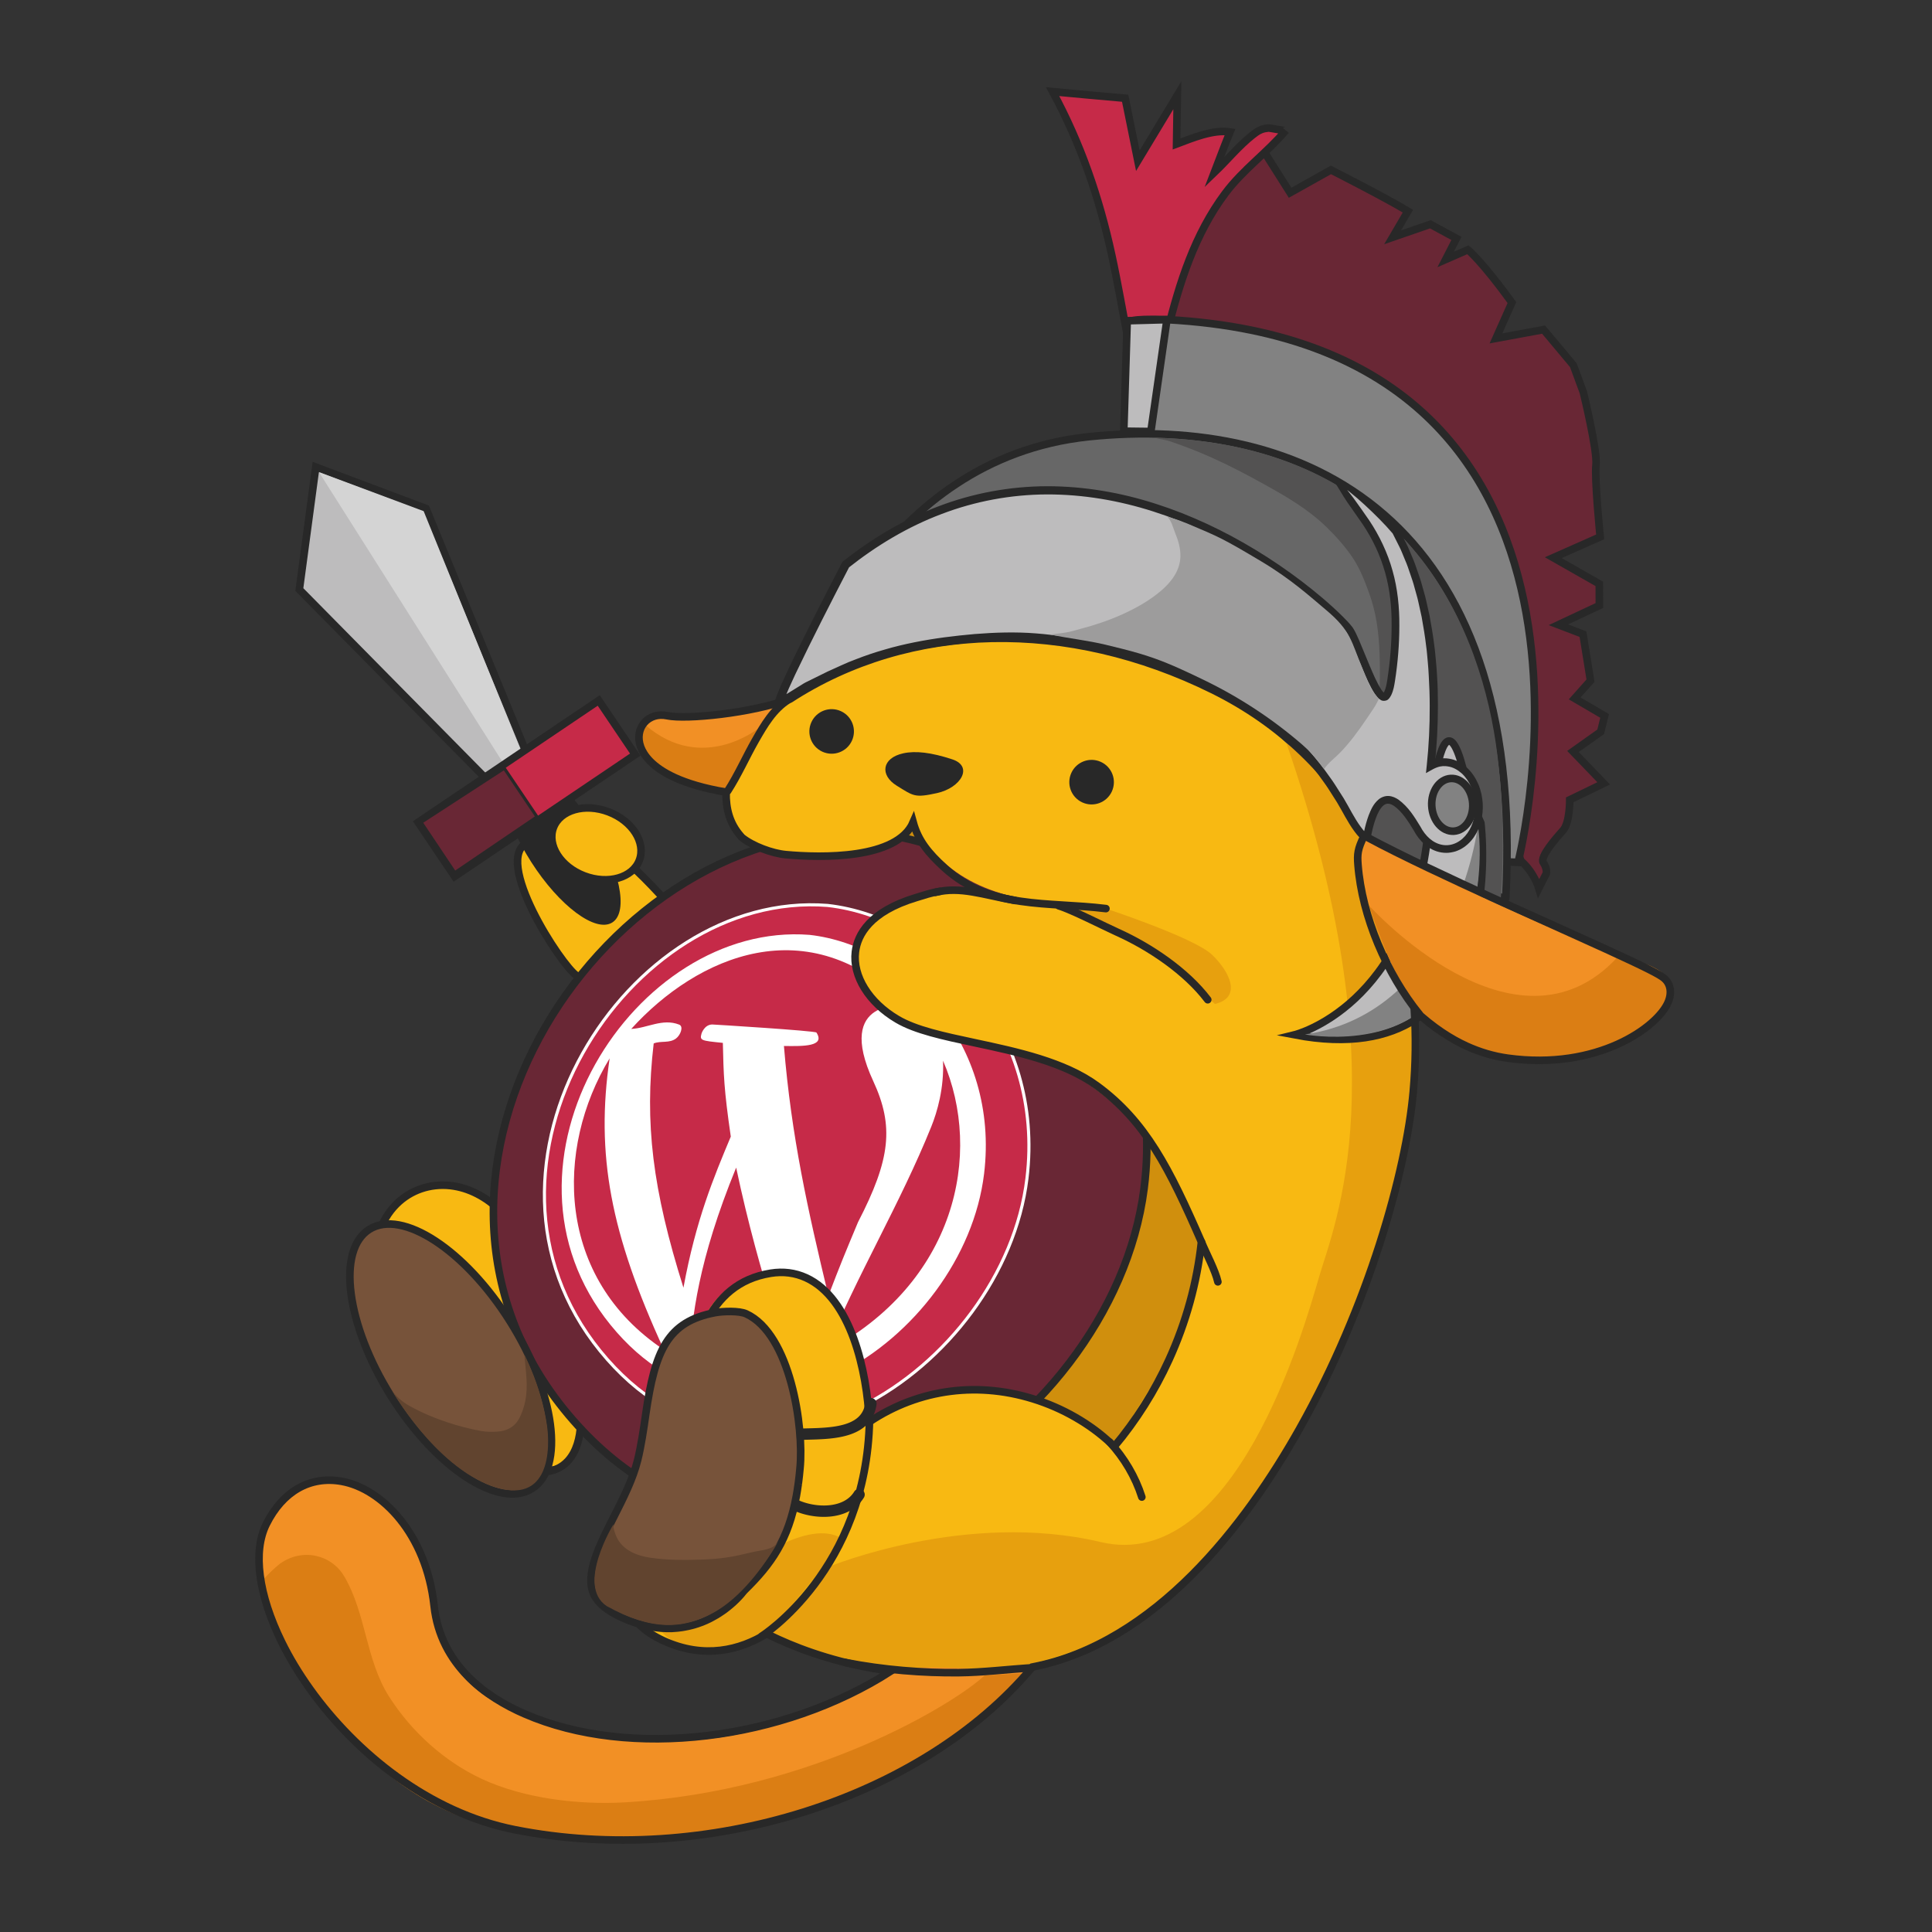 <?xml version="1.0" encoding="UTF-8" standalone="no"?>
<!DOCTYPE svg PUBLIC "-//W3C//DTD SVG 1.1//EN" "http://www.w3.org/Graphics/SVG/1.1/DTD/svg11.dtd">
<svg width="100%" height="100%" viewBox="0 0 500 500" version="1.1" xmlns="http://www.w3.org/2000/svg" xmlns:xlink="http://www.w3.org/1999/xlink" xml:space="preserve" xmlns:serif="http://www.serif.com/" style="fill-rule:evenodd;clip-rule:evenodd;stroke-miterlimit:10;">
    <rect x="0" y="0" width="500" height="500" fill="#333333" stroke="none"/>
    <g transform="matrix(2.423,0,0,2.423,-1086.14,-180.081)">
        <path d="M567.869,95.062L569.6,95.738L576.024,94.721L582.804,89.764L586.06,94.908L590.416,92.469C590.416,92.469 596.111,95.351 598.641,96.874L597.005,99.669L601.037,98.277L603.824,99.785L602.67,102.038L605.051,100.999C605.051,100.999 606.535,102.198 609.75,106.638L608.045,110.464L613.131,109.526L616.309,113.325L617.377,116.219C617.377,116.219 618.895,122.428 618.729,123.98C618.562,125.532 619.176,131.666 619.176,131.666L614.165,133.886L619.083,136.684L619.089,138.997L614.711,141.052L617.34,142.055L618.143,147.021L616.454,148.919L619.648,150.789L619.233,152.484L616.27,154.585L619.553,157.992L615.928,159.746C615.928,159.746 615.942,162.187 615.218,163C614.494,163.814 612.685,165.847 613.106,166.465C613.528,167.083 613.43,167.603 613.43,167.603L612.623,169.192C612.623,169.192 612.141,167.55 610.786,166.343C609.43,165.137 608.126,127.297 599.306,121.513C590.486,115.729 580.165,112.86 575.984,111.69C571.803,110.519 569.906,106.645 569.906,106.645L567.869,95.062Z" style="fill:rgb(105,39,53);fill-rule:nonzero;stroke:rgb(40,40,40);stroke-width:0.81px;"/>
        <path d="M582.38,88.492C582.274,88.567 582.164,88.651 582.045,88.744C580.59,89.888 579.308,91.46 577.964,92.745C578.512,91.327 579.056,89.836 579.645,88.414C577.831,88.133 575.632,89.062 573.931,89.702C573.959,87.965 573.986,86.228 574.014,84.492C572.607,86.823 571.2,89.154 569.794,91.486C569.343,89.262 568.892,87.039 568.442,84.816C565.857,84.582 563.272,84.361 560.689,84.109C563.692,89.654 565.669,95.399 567.008,101.561C567.683,104.669 568.204,107.805 568.818,110.925C569.005,111.876 569.194,114.874 570.144,115.492C571.825,116.586 572.704,110.71 572.941,109.754C574.238,104.518 575.863,99.349 579.13,94.973C581.026,92.434 583.588,90.641 585.607,88.251C585.535,88.337 583.954,87.975 583.706,88C583.122,88.057 582.775,88.213 582.38,88.492Z" style="fill:rgb(198,42,72);fill-rule:nonzero;stroke:rgb(40,40,40);stroke-width:0.81px;"/>
        <path d="M608.473,166.349L610.406,166.43C610.406,166.43 624.542,111.238 572.904,108.462C568.655,108.324 568.888,108.745 568.888,108.745L568.926,120.985C568.926,120.985 596.178,124.072 608.473,166.349Z" style="fill:rgb(130,130,130);fill-rule:nonzero;stroke:rgb(40,40,40);stroke-width:0.81px;"/>
        <path d="M534.719,146.868C534.719,146.868 542.086,123.304 564.571,120.965C587.056,118.627 611.312,129.039 609.088,170.298C608.911,170.565 594.686,163.827 594.686,163.827C594.686,163.827 580.963,147.516 568.227,144.016C555.492,140.517 546.435,141.687 534.719,146.868Z" style="fill:rgb(103,103,103);fill-rule:nonzero;stroke:rgb(40,40,40);stroke-width:0.81px;"/>
        <path d="M505.836,230.909C505.29,230.821 504.7,230.644 504.081,230.386C497.169,227.495 489.075,215.102 488.804,208.884C488.683,206.104 489.597,203.7 491.377,202.117C492.95,200.719 494.6,200.659 496.747,201.006C498.679,201.319 500.951,202.238 502.512,203.899C505.577,207.159 509.661,219.509 510.468,222.646C510.804,223.951 511.269,227.78 509.419,229.808C508.81,230.477 507.693,231.21 505.836,230.909" style="fill:rgb(248,185,18);fill-rule:nonzero;"/>
        <path d="M505.353,231.451C504.807,231.363 504.217,231.186 503.598,230.928C496.686,228.037 488.592,215.644 488.321,209.426C488.2,206.646 489.114,204.242 490.894,202.659C492.467,201.261 494.6,200.658 496.746,201.006C498.678,201.319 500.525,202.363 502.085,204.023C505.15,207.284 509.178,220.051 509.985,223.188C510.321,224.493 510.786,228.322 508.936,230.35C508.327,231.019 507.21,231.752 505.353,231.451" style="fill:none;stroke:rgb(40,40,40);stroke-width:0.81px;stroke-linecap:round;"/>
        <path d="M510.072,178.595C509.269,178.916 501.487,167.591 504.058,164.702C506.629,161.813 510.676,160.755 519.47,170.652C528.264,180.548 510.072,178.595 510.072,178.595Z" style="fill:rgb(248,185,18);fill-rule:nonzero;stroke:rgb(40,40,40);stroke-width:0.81px;stroke-linecap:round;"/>
        <path d="M543.159,237.494L518.919,209.547C518.919,209.547 526.139,158.422 536.398,152.832C549.973,145.435 580.213,170.841 580.213,170.841L587.624,200.17C587.624,200.17 577.879,227.104 573.942,231.919C570.005,236.733 562.106,241.538 560.758,242.282C559.41,243.027 543.159,237.494 543.159,237.494" style="fill:rgb(208,143,13);fill-rule:nonzero;"/>
        <path d="M541.829,163.348C512.984,161.22 487.473,199.827 508.963,225.416C530.743,251.349 567.077,227.808 570.46,201.275C573.082,180.706 557.772,165.058 541.829,163.348Z" style="fill:rgb(105,39,53);fill-rule:nonzero;stroke:rgb(40,40,40);stroke-width:0.81px;"/>
        <path d="M536.658,171.03C515.261,169.353 496.397,198.95 512.375,218.626C528.568,238.566 555.483,220.549 557.951,200.187C559.865,184.402 548.486,172.367 536.658,171.03Z" style="fill:rgb(198,42,72);fill-rule:nonzero;stroke:white;stroke-width:0.33px;"/>
        <path d="M534.732,174.174C516.001,172.706 499.489,198.614 513.475,215.838C527.651,233.293 551.21,217.522 553.371,199.697C555.047,185.879 545.086,175.344 534.732,174.174M515.684,184.22C522.71,176.474 534.607,171.174 545.012,181.733C544.933,181.717 537.389,180.847 541.528,189.781C543.765,194.609 543.387,198.129 539.91,204.852C538.503,208.216 538.079,209.231 536.744,212.713C534.543,203.547 532.795,195.764 531.994,186.042C534.077,186.073 536.438,186.109 535.466,184.607C535.343,184.418 524.449,183.745 524.344,183.746C523.498,183.753 523.197,184.699 523.194,184.708C522.985,185.459 523.124,185.473 525.47,185.71C525.547,189.108 525.583,190.66 526.318,195.721C524.488,200.09 522.595,204.606 521.261,211.86C517.951,201.345 517.089,194.275 518.083,185.771C518.845,185.461 519.745,185.777 520.459,185.249C520.946,184.889 521.306,183.955 520.803,183.759C519.021,183.061 517.398,184.142 515.684,184.22M536.453,218.7C539.808,210.501 544.412,202.89 547.727,194.673C548.367,193.084 549.106,190.57 548.988,187.615C553.289,197.543 550.366,211.408 536.453,218.7M519.178,218.492C507.636,210.812 507.523,197.019 513.377,187.363C511.88,197.614 513.452,206.051 519.178,218.492M526.287,220.876C524.678,220.722 523.397,220.421 521.868,219.835C522.161,215 522.815,209.006 526.891,199.032C529.419,211.017 532.877,220.063 532.903,220.115C532.025,220.371 529.352,221.154 526.287,220.876" style="fill:white;fill-rule:nonzero;"/>
        <path d="M571.561,121.069C572.134,121.249 572.699,121.273 573.268,121.468C574.769,121.981 576.248,122.551 577.694,123.201C579.601,124.058 581.455,125.031 583.282,126.044C585.618,127.34 587.97,128.702 589.899,130.574C590.924,131.568 591.889,132.64 592.694,133.822C593.495,134.998 593.986,136.268 594.47,137.596C594.841,138.612 595.117,139.659 595.293,140.726C595.672,143.021 595.662,145.375 595.637,147.695C595.611,150.04 595.513,152.383 595.291,154.718C595.095,156.792 594.808,158.856 594.591,160.927C594.446,162.313 594.347,163.7 594.313,165.093C594.31,165.22 594.297,165.351 594.304,165.478C594.569,170.017 607.885,176.087 607.885,176.087C607.885,176.087 609.653,166.745 608.185,154.861C606.604,142.064 599.045,121.813 571.561,121.069" style="fill:rgb(83,82,82);fill-rule:nonzero;"/>
        <path d="M576.672,147.458C583.791,150.739 589.853,157.458 593.254,162.734C592.845,162.799 593.364,165.03 593.074,165.326C592.71,165.697 592.923,165.849 593.198,168.336L593.869,172.07C595.826,176.271 596.547,178.911 598.558,181.353C599.002,184.938 599.177,186.616 598.824,190.589L598.742,190.655C598.652,192.659 598.839,195.793 598.318,196.916C595.211,215.585 578.532,248.798 557.469,252.509C545.705,254.581 534.715,251.04 529.957,248.85C530.785,248.095 533.151,245.71 533.634,245.019C537.077,241.19 539.279,237.534 540.328,230.33C540.381,229.999 540.498,227.182 540.528,226.76C547.277,221.348 555.998,222.841 559.583,224.059L567.34,228.638L572.485,220.389L573.871,217.806C573.871,217.806 575.466,211.679 576.409,207.386C572.604,198.532 571.167,194.972 565.05,190.487C561.144,187.622 556.237,186.65 551.527,185.645C547.8,184.85 544.401,183.246 542.828,182.32C540.648,181.033 539.164,177.716 539.36,176.096C539.55,174.519 542.82,171.255 545.729,170.378C554.212,167.817 569.016,172.382 575.819,179.449C577.639,181.351 577.886,181.415 575.617,180.03C575.057,179.687 575.589,179.37 575.133,178.897C572.369,176.024 568.572,174.139 564.711,172.496C564.98,172.308 563.631,172.414 563.673,172.063C563.751,171.41 563.991,171.283 563.337,171.203C556.721,170.412 550.611,169.636 546.356,163.288C546.175,163.018 546.191,161.681 545.869,161.624C545.548,161.569 544.685,163.575 544.423,163.77C539.807,167.203 528.565,165.288 527.479,164.058C526.837,163.332 525.309,160.622 525.553,158.804C525.889,156.308 528.92,151.565 532.23,149.397C544.337,141.472 560.847,140.164 576.672,147.458" style="fill:rgb(248,185,18);fill-rule:nonzero;"/>
        <path d="M544.747,154.781C542.436,155.286 542.225,157.119 544.04,158.238C545.855,159.358 545.946,159.554 548.329,159.035C550.912,158.47 552.253,156.175 549.977,155.427C547.702,154.678 546.039,154.499 544.747,154.781" style="fill:rgb(40,40,40);fill-rule:nonzero;"/>
        <path d="M539.256,153.435C538.71,154.631 537.298,155.157 536.102,154.611C534.907,154.065 534.38,152.653 534.926,151.457C535.473,150.261 536.885,149.735 538.08,150.281C539.276,150.827 539.802,152.239 539.256,153.435" style="fill:rgb(40,40,40);fill-rule:nonzero;"/>
        <path d="M540.902,232.098C540.91,232.037 540.92,231.977 540.929,231.915C541.005,231.356 541.073,230.778 541.13,230.169C541.701,224.868 539.989,212.959 534.311,210.406C533.439,210.014 531.37,210.077 530.288,210.287C524.186,211.471 522.549,215.183 521.322,223.291C521.019,225.297 520.704,227.37 520.233,229.226C519.618,231.641 518.362,234.082 517.149,236.441C515.263,240.107 514.665,243.617 515.863,246.167C516.388,247.282 516.215,248.52 518.116,249.375C518.667,249.622 519.201,249.821 519.725,249.995C519.885,250.049 520.039,250.09 520.197,250.136C520.567,250.246 520.932,250.343 521.288,250.419C521.448,250.453 521.607,250.487 521.763,250.515C522.14,250.582 522.51,250.631 522.872,250.664C522.978,250.674 523.087,250.691 523.191,250.697C523.661,250.728 524.118,250.735 524.56,250.716C524.603,250.713 524.644,250.707 524.687,250.704C525.079,250.682 525.461,250.64 525.83,250.583C525.938,250.567 526.043,250.546 526.149,250.527C526.457,250.47 526.757,250.404 527.046,250.327C527.144,250.301 527.243,250.277 527.339,250.249C527.669,250.152 527.989,250.044 528.295,249.926C528.33,249.913 528.22,249.025 528.255,249.012C528.6,248.875 529.076,249.602 529.389,249.445C529.462,249.408 529.531,249.369 529.602,249.332C529.828,249.213 530.047,249.092 530.255,248.967C530.355,248.907 530.451,248.847 530.547,248.786C530.713,248.68 530.872,248.573 531.027,248.466C531.125,248.398 531.225,248.33 531.317,248.262C531.448,248.166 531.568,248.071 531.689,247.976C531.94,247.776 532.176,247.58 532.382,247.394C532.393,247.384 532.406,247.373 532.417,247.363C532.564,247.229 532.699,247.101 532.822,246.98C533.355,246.453 533.67,246.056 533.722,245.989C533.771,245.922 533.83,245.855 533.89,245.796C537.362,242.426 539.589,239.28 540.648,233.652C540.742,233.154 540.826,232.634 540.902,232.098" style="fill:rgb(248,185,18);fill-rule:nonzero;"/>
        <path d="M541.307,223.64L541.349,223.643L541.391,223.649L541.433,223.658L541.473,223.669L541.513,223.684L541.552,223.701L541.589,223.721L541.625,223.744L541.659,223.769L541.691,223.796L541.722,223.826L541.75,223.857L541.776,223.891L541.8,223.926L541.821,223.963L541.839,224.001L541.855,224.04L541.868,224.08L541.878,224.122L541.885,224.163L541.89,224.205L541.891,224.248L541.889,224.29L541.885,224.332L541.879,224.375L541.872,224.421L541.864,224.467L541.856,224.512L541.848,224.557L541.839,224.602L541.83,224.646L541.82,224.69L541.81,224.734L541.8,224.778L541.789,224.821L541.778,224.864L541.766,224.907L541.754,224.949L541.741,224.991L541.728,225.032L541.715,225.074L541.701,225.115L541.687,225.156L541.672,225.196L541.657,225.236L541.642,225.276L541.626,225.316L541.609,225.355L541.593,225.394L541.576,225.432L541.558,225.471L541.541,225.508L541.522,225.546L541.504,225.583L541.485,225.62L541.465,225.657L541.446,225.693L541.426,225.729L541.405,225.765L541.384,225.8L541.363,225.835L541.341,225.87L541.32,225.904L541.297,225.938L541.275,225.971L541.252,226.005L541.229,226.038L541.205,226.07L541.181,226.102L541.157,226.134L541.132,226.166L541.107,226.197L541.082,226.228L541.057,226.258L541.031,226.289L541.005,226.318L540.978,226.348L540.952,226.377L540.925,226.406L540.897,226.434L540.87,226.463L540.842,226.49L540.814,226.518L540.786,226.545L540.757,226.572L540.728,226.598L540.699,226.624L540.67,226.65L540.64,226.676L540.611,226.701L540.581,226.726L540.55,226.75L540.52,226.774L540.489,226.798L540.458,226.822L540.427,226.845L540.396,226.868L540.364,226.89L540.333,226.913L540.3,226.935L540.237,226.978L540.172,227.019L540.106,227.06L540.039,227.1L539.972,227.138L539.904,227.175L539.836,227.211L539.767,227.246L539.698,227.28L539.628,227.313L539.557,227.345L539.486,227.376L539.414,227.406L539.342,227.435L539.27,227.463L539.197,227.491L539.124,227.517L539.05,227.542L538.976,227.567L538.901,227.591L538.827,227.614L538.752,227.636L538.676,227.657L538.6,227.678L538.524,227.698L538.448,227.717L538.371,227.735L538.295,227.753L538.218,227.77L538.14,227.787L538.063,227.803L537.985,227.818L537.907,227.833L537.829,227.847L537.751,227.86L537.673,227.873L537.594,227.886L537.516,227.897L537.437,227.909L537.359,227.92L537.28,227.93L537.201,227.94L537.122,227.949L537.043,227.958L536.964,227.967L536.886,227.975L536.807,227.983L536.728,227.99L536.649,227.997L536.57,228.004L536.492,228.01L536.413,228.017L536.257,228.028L536.101,228.037L535.945,228.046L535.791,228.054L535.637,228.061L535.484,228.068L535.333,228.073L535.183,228.078L535.034,228.083L534.743,228.091L534.458,228.099L534.182,228.107L534.048,228.111L533.916,228.115L533.787,228.12L533.66,228.126L533.617,228.126L533.575,228.123L533.533,228.118L533.491,228.109L533.451,228.098L533.411,228.084L533.372,228.067L533.334,228.047L533.298,228.025L533.264,228L533.231,227.973L533.2,227.944L533.172,227.913L533.146,227.879L533.122,227.844L533.1,227.808L533.081,227.77L533.065,227.731L533.052,227.691L533.041,227.65L533.034,227.608L533.029,227.566L533.027,227.523L533.028,227.481L533.032,227.439L533.039,227.397L533.049,227.356L533.062,227.316L533.078,227.276L533.096,227.238L533.117,227.201L533.14,227.166L533.166,227.132L533.194,227.101L533.225,227.071L533.257,227.043L533.291,227.018L533.327,226.996L533.364,226.975L533.403,226.958L533.442,226.943L533.483,226.931L533.524,226.922L533.566,226.916L533.608,226.913L533.739,226.907L533.873,226.902L534.009,226.898L534.146,226.893L534.425,226.885L534.709,226.878L534.998,226.87L535.143,226.865L535.29,226.86L535.437,226.855L535.584,226.849L535.732,226.842L535.88,226.834L536.027,226.826L536.175,226.816L536.324,226.806L536.397,226.8L536.47,226.794L536.544,226.788L536.617,226.781L536.69,226.775L536.763,226.767L536.836,226.76L536.908,226.752L536.981,226.744L537.053,226.735L537.125,226.726L537.196,226.717L537.267,226.707L537.338,226.696L537.409,226.686L537.479,226.675L537.549,226.663L537.618,226.651L537.687,226.639L537.756,226.626L537.824,226.612L537.892,226.599L537.959,226.584L538.026,226.569L538.092,226.554L538.157,226.538L538.222,226.522L538.287,226.505L538.351,226.488L538.414,226.47L538.477,226.451L538.539,226.432L538.6,226.413L538.66,226.392L538.72,226.372L538.78,226.35L538.838,226.329L538.896,226.306L538.953,226.283L539.009,226.26L539.064,226.236L539.119,226.211L539.172,226.186L539.225,226.16L539.277,226.133L539.328,226.106L539.379,226.079L539.428,226.051L539.477,226.022L539.524,225.992L539.571,225.962L539.618,225.931L539.639,225.916L539.662,225.9L539.684,225.885L539.706,225.869L539.727,225.852L539.749,225.836L539.77,225.82L539.791,225.803L539.812,225.786L539.832,225.769L539.852,225.752L539.872,225.735L539.892,225.717L539.912,225.7L539.931,225.682L539.95,225.664L539.969,225.646L539.988,225.628L540.006,225.609L540.025,225.59L540.043,225.572L540.06,225.553L540.078,225.533L540.095,225.514L540.112,225.494L540.129,225.475L540.146,225.455L540.162,225.435L540.179,225.414L540.195,225.394L540.21,225.373L540.226,225.352L540.241,225.331L540.256,225.31L540.271,225.288L540.286,225.266L540.3,225.244L540.315,225.222L540.329,225.199L540.343,225.177L540.356,225.154L540.369,225.13L540.383,225.107L540.395,225.083L540.408,225.059L540.421,225.035L540.433,225.01L540.445,224.985L540.457,224.96L540.468,224.935L540.48,224.909L540.491,224.883L540.502,224.857L540.512,224.831L540.523,224.804L540.533,224.777L540.543,224.749L540.552,224.721L540.562,224.693L540.571,224.665L540.58,224.636L540.589,224.607L540.597,224.578L540.605,224.548L540.613,224.518L540.621,224.487L540.628,224.457L540.636,224.425L540.642,224.394L540.649,224.362L540.655,224.33L540.661,224.297L540.667,224.264L540.673,224.231L540.678,224.197L540.683,224.16L540.691,224.118L540.701,224.077L540.714,224.037L540.73,223.998L540.749,223.96L540.77,223.923L540.794,223.888L540.82,223.855L540.849,223.823L540.879,223.794L540.912,223.767L540.946,223.742L540.982,223.72L541.019,223.7L541.058,223.683L541.098,223.668L541.139,223.657L541.18,223.648L541.222,223.642L541.265,223.639L541.307,223.64Z" style="fill:rgb(40,40,40);"/>
        <path d="M540.069,233.354L540.11,233.359L540.151,233.367L540.191,233.378L540.23,233.391L540.269,233.407L540.306,233.425L540.342,233.446L540.376,233.469L540.408,233.495L540.439,233.523L540.468,233.552L540.495,233.584L540.519,233.618L540.541,233.653L540.561,233.689L540.578,233.727L540.593,233.766L540.605,233.805L540.614,233.846L540.62,233.887L540.624,233.928L540.624,233.969L540.622,234.011L540.617,234.052L540.61,234.093L540.599,234.133L540.586,234.172L540.57,234.21L540.552,234.248L540.531,234.283L540.493,234.343L540.452,234.406L540.409,234.468L540.366,234.529L540.321,234.589L540.276,234.647L540.229,234.705L540.182,234.762L540.134,234.817L540.085,234.872L540.035,234.925L539.984,234.977L539.932,235.028L539.88,235.078L539.827,235.127L539.773,235.175L539.718,235.222L539.663,235.267L539.607,235.312L539.55,235.356L539.493,235.398L539.435,235.439L539.377,235.48L539.318,235.519L539.258,235.557L539.198,235.594L539.137,235.631L539.076,235.666L539.014,235.7L538.952,235.733L538.889,235.765L538.826,235.796L538.762,235.826L538.698,235.856L538.634,235.884L538.569,235.911L538.504,235.938L538.439,235.963L538.373,235.987L538.307,236.011L538.24,236.034L538.173,236.055L538.106,236.076L538.039,236.096L537.971,236.115L537.904,236.134L537.836,236.151L537.767,236.168L537.699,236.183L537.63,236.198L537.561,236.213L537.492,236.226L537.423,236.238L537.354,236.25L537.284,236.261L537.214,236.271L537.145,236.281L537.075,236.289L537.005,236.297L536.935,236.304L536.865,236.311L536.794,236.316L536.724,236.321L536.654,236.326L536.583,236.329L536.513,236.332L536.443,236.334L536.372,236.336L536.302,236.337L536.231,236.337L536.161,236.336L536.091,236.335L536.02,236.333L535.95,236.331L535.88,236.328L535.81,236.324L535.74,236.32L535.67,236.315L535.6,236.309L535.53,236.303L535.461,236.296L535.391,236.289L535.322,236.281L535.253,236.272L535.184,236.263L535.115,236.254L535.046,236.243L534.978,236.232L534.909,236.221L534.841,236.209L534.773,236.197L534.706,236.184L534.638,236.17L534.571,236.156L534.504,236.141L534.438,236.126L534.372,236.11L534.305,236.094L534.24,236.077L534.174,236.06L534.109,236.043L534.044,236.024L533.98,236.006L533.916,235.986L533.852,235.967L533.789,235.947L533.726,235.926L533.663,235.905L533.601,235.883L533.539,235.861L533.478,235.839L533.417,235.816L533.356,235.792L533.296,235.768L533.236,235.744L533.177,235.719L533.118,235.694L533.06,235.668L533.002,235.642L532.945,235.616L532.888,235.589L532.832,235.561L532.776,235.533L532.721,235.505L532.666,235.476L532.612,235.447L532.559,235.417L532.509,235.389L532.473,235.367L532.44,235.343L532.408,235.317L532.377,235.289L532.349,235.258L532.323,235.226L532.3,235.192L532.278,235.156L532.259,235.12L532.243,235.082L532.229,235.042L532.218,235.002L532.21,234.962L532.204,234.921L532.202,234.879L532.202,234.838L532.205,234.797L532.211,234.756L532.219,234.715L532.231,234.675L532.245,234.636L532.261,234.598L532.281,234.561L532.302,234.526L532.326,234.492L532.353,234.46L532.381,234.43L532.411,234.402L532.444,234.376L532.478,234.352L532.513,234.331L532.55,234.312L532.588,234.296L532.627,234.282L532.667,234.271L532.708,234.263L532.749,234.257L532.79,234.254L532.832,234.255L532.873,234.258L532.914,234.263L532.955,234.272L532.995,234.283L533.034,234.297L533.071,234.314L533.108,234.333L533.153,234.359L533.195,234.382L533.238,234.405L533.281,234.428L533.325,234.45L533.37,234.473L533.415,234.495L533.461,234.517L533.508,234.539L533.555,234.56L533.603,234.581L533.651,234.602L533.7,234.622L533.749,234.642L533.799,234.662L533.85,234.682L533.9,234.701L533.952,234.72L534.004,234.738L534.056,234.756L534.108,234.774L534.162,234.791L534.215,234.808L534.269,234.825L534.323,234.841L534.378,234.857L534.433,234.872L534.488,234.888L534.544,234.902L534.6,234.916L534.656,234.93L534.712,234.943L534.769,234.956L534.826,234.969L534.883,234.981L534.941,234.992L534.998,235.004L535.056,235.014L535.114,235.024L535.172,235.034L535.231,235.043L535.289,235.052L535.348,235.06L535.407,235.068L535.466,235.075L535.525,235.082L535.584,235.089L535.643,235.094L535.702,235.1L535.761,235.104L535.82,235.108L535.88,235.112L535.939,235.115L535.998,235.118L536.057,235.12L536.116,235.121L536.175,235.122L536.234,235.123L536.293,235.123L536.352,235.122L536.411,235.121L536.469,235.119L536.528,235.117L536.586,235.114L536.644,235.11L536.702,235.106L536.76,235.101L536.818,235.096L536.875,235.09L536.932,235.084L536.989,235.077L537.046,235.069L537.102,235.061L537.158,235.052L537.214,235.043L537.269,235.032L537.324,235.022L537.379,235.011L537.434,234.999L537.488,234.986L537.542,234.973L537.595,234.96L537.648,234.945L537.701,234.93L537.753,234.915L537.805,234.899L537.856,234.882L537.907,234.865L537.957,234.847L538.007,234.828L538.057,234.809L538.106,234.789L538.154,234.769L538.203,234.747L538.25,234.726L538.297,234.703L538.344,234.681L538.39,234.657L538.435,234.633L538.48,234.608L538.524,234.582L538.568,234.556L538.611,234.53L538.654,234.502L538.696,234.474L538.738,234.446L538.779,234.416L538.819,234.386L538.859,234.356L538.898,234.325L538.937,234.293L538.975,234.26L539.012,234.227L539.049,234.193L539.086,234.158L539.121,234.123L539.156,234.087L539.191,234.05L539.225,234.012L539.258,233.974L539.29,233.935L539.322,233.895L539.354,233.855L539.385,233.814L539.415,233.771L539.444,233.728L539.473,233.685L539.504,233.635L539.528,233.601L539.553,233.568L539.581,233.537L539.611,233.509L539.642,233.482L539.676,233.457L539.711,233.435L539.747,233.416L539.785,233.398L539.824,233.384L539.864,233.372L539.904,233.363L539.945,233.357L539.986,233.353L540.028,233.352L540.069,233.354Z" style="fill:rgb(40,40,40);"/>
        <path d="M567.021,158.853C566.475,160.049 565.063,160.575 563.867,160.029C562.671,159.482 562.145,158.071 562.691,156.875C563.238,155.679 564.649,155.152 565.845,155.699C567.041,156.245 567.567,157.657 567.021,158.853" style="fill:rgb(40,40,40);fill-rule:nonzero;"/>
        <path d="M536.928,241.614C536.928,241.614 551.503,235.631 565.816,239.025C580.13,242.419 587.498,216.39 589.151,210.714C590.805,205.038 597.82,189.006 585.665,153.689L589.421,156.181L596.594,168.178C596.594,168.178 601.185,184.592 598.847,194.135C596.509,203.677 595.055,212.48 586.462,227.983C585.151,230.347 573.262,256.47 543.975,252.572C530.602,250.576 530.567,249.023 530.567,249.023L536.928,241.614Z" style="fill:rgb(231,160,14);fill-rule:nonzero;"/>
        <path d="M586.544,184.85C586.544,184.85 598.963,181.813 600.82,162.94C602.676,144.066 605.101,159.22 605.101,159.22L606.433,162.227C606.433,162.227 609.809,189.278 586.544,184.85Z" style="fill:rgb(189,188,189);fill-rule:nonzero;stroke:rgb(40,40,40);stroke-width:0.81px;"/>
        <path d="M528.113,241.447C528.113,241.447 534.622,236.51 538.11,238.612C538.777,239.015 538.32,238.735 538.32,238.735C538.32,238.735 530.312,250.079 527.519,250.237C524.725,250.396 518.914,251.365 517.948,246.409C516.982,241.453 523.809,239.513 523.809,239.513L528.113,241.447Z" style="fill:rgb(231,160,14);fill-rule:nonzero;"/>
        <path d="M606.232,160.142C606.333,161.883 605.319,163.358 603.966,163.437C602.613,163.516 601.434,162.168 601.332,160.427C601.231,158.687 602.246,157.211 603.599,157.133C604.952,157.054 606.131,158.401 606.232,160.142" style="fill:rgb(130,130,130);fill-rule:nonzero;"/>
        <path d="M606.232,160.142C606.333,161.883 605.319,163.358 603.966,163.437C602.613,163.516 601.434,162.168 601.332,160.427C601.231,158.687 602.246,157.211 603.599,157.133C604.952,157.054 606.131,158.401 606.232,160.142Z" style="fill:none;stroke:rgb(40,40,40);stroke-width:0.67px;"/>
        <path d="M606.121,162.51C606.121,162.51 603.701,182.461 587.643,184.81C587.643,184.81 598.137,186.785 602.415,179.571C607.579,170.867 606.121,162.51 606.121,162.51" style="fill:rgb(130,130,130);fill-rule:nonzero;"/>
        <path d="M566.385,171.368C566.385,171.368 575.814,174.473 577.72,176.296C579.625,178.12 580.942,180.871 578.026,181.555C574.58,178.292 567.636,173.354 565.039,172.589C562.442,171.824 561.779,170.93 561.779,170.93L566.385,171.368Z" style="fill:rgb(231,160,14);fill-rule:nonzero;"/>
        <path d="M521.182,150.892C521.068,150.874 519.872,150.8 519.873,150.8C516.086,150.181 516.806,154.34 516.952,154.655C517.221,155.229 524.081,160.435 526.258,158.374C527.739,156.973 529.619,150.013 531.95,149.587C527.705,150.362 525.211,151.085 523.378,150.799" style="fill:rgb(242,144,37);fill-rule:nonzero;"/>
        <path d="M608.194,170.886C603.801,168.914 598.018,165.577 594.313,163.4C593.99,163.211 594.255,164.353 594.051,164.287C594.044,165.048 593.184,165.656 593.725,167.425L594.292,170.311C597.875,182.539 602.353,184.538 605.844,186.106L605.845,186.107C607.092,186.667 608.432,186.779 609.754,187.028C615.886,188.186 622.718,185.752 625.633,182.863C626.721,181.782 627.43,179.128 626.226,179.095C625.411,179.073 623.658,177.761 620.617,176.395C618.998,175.669 617.153,174.854 615.188,173.989C612.954,173.004 610.568,171.952 608.194,170.886" style="fill:rgb(242,144,37);fill-rule:nonzero;"/>
        <path d="M558.533,252.652C555.778,252.956 544.946,251.747 542.901,253.014C529.796,261.135 518.435,262.062 504.642,257.663C497.833,255.491 494.843,250.734 494.209,244.883C493.499,238.32 488.503,233.376 485.095,232.768C482.811,232.36 478.382,233.321 477.124,235.853C476.022,238.074 475.528,244.555 477.662,248.896C481.498,256.701 492.336,267.777 503.05,269.904C521.57,273.583 545.526,266.237 557.246,254.117" style="fill:rgb(242,144,37);fill-rule:nonzero;"/>
        <path d="M475.939,243.881C475.737,243.419 477.858,241.561 478.164,241.341C480.516,239.646 483.639,240.323 485.037,242.703C487.381,246.692 487.318,251.607 489.821,255.537C492.207,259.284 495.728,262.472 499.764,264.344C504.262,266.429 510.112,267.114 515.031,266.827C535.114,265.657 550.382,256.156 553.421,253.28L558.067,253.01C558.067,253.01 544.701,269.732 515.254,270.664C498.756,271.187 486.374,267.533 475.939,243.881" style="fill:rgb(219,126,20);fill-rule:nonzero;"/>
        <path d="M529.38,152.036C529.38,152.036 523.306,157.056 517.19,151.757C516.292,152.195 516.558,155.76 520.223,157.117C526.025,159.266 525.405,160.945 529.38,152.036" style="fill:rgb(219,126,20);fill-rule:nonzero;"/>
        <path d="M594.52,171.072C594.52,171.072 610.113,188.374 621.014,176.57C621.014,176.57 625.953,177.139 626.518,179.263C627.082,181.386 626.048,183.954 621.122,186.093C612.525,189.827 601.292,187.358 598.193,180.351C595.094,173.344 594.52,171.072 594.52,171.072" style="fill:rgb(219,126,20);fill-rule:nonzero;"/>
        <path d="M548.629,169.529C547.699,169.674 546.979,169.93 546.109,170.193C541.151,171.689 539.847,174.173 539.628,175.993C539.315,178.576 541.07,181.401 544.096,183.188C546.066,184.353 548.996,184.976 552.389,185.7C556.865,186.656 561.938,187.739 565.435,190.301C570.633,194.113 573.168,199.128 576.587,206.967C576.118,211.314 574.95,215.554 573.115,219.57C571.581,222.927 569.614,226.037 567.272,228.835C565.2,226.771 562.354,224.995 559.181,223.918C552.915,221.788 546.443,222.633 541.112,226.192C540.871,220.766 539.154,212.989 534.356,210.797C533.186,210.262 531.916,210.099 530.58,210.315C523.615,211.434 522.238,218.455 521.023,224.65C520.698,226.31 520.389,227.879 519.99,229.291C519.504,231.006 518.548,232.926 517.624,234.784C515.793,238.461 513.9,242.265 515.061,245.548C515.667,247.259 517.037,248.612 519.135,249.57C523.474,251.553 527.312,250.574 530.147,248.816C530.524,249.006 530.925,249.201 531.368,249.404C534.16,250.68 538.256,252.128 543.418,252.816C531.841,260.243 515.527,262.256 504.309,257.385C500.281,255.649 495.319,252.209 494.629,245.846C493.792,238.119 489.023,233.3 484.745,232.54C481.377,231.939 478.446,233.608 476.704,237.118C475.252,240.041 475.851,244.63 478.346,249.706C481.627,256.378 488.237,263.756 496.655,267.602C498.746,268.557 500.948,269.295 503.237,269.75C523.586,273.79 546.748,266.487 558.534,252.374C571.705,249.816 581.31,237.159 587.068,226.925C594.408,213.877 598.455,199.446 599.21,190.932C599.478,187.923 599.504,185.018 599.331,182.214C601.373,184.125 603.285,185.315 604.883,186.045L604.884,186.046C606.318,186.701 607.802,187.138 609.297,187.344C618.9,188.669 625.287,184.04 626.426,181.386C626.875,180.34 626.697,179.361 625.952,178.766M625.952,178.766C625.489,178.396 624.28,177.745 619.696,175.651C618.106,174.924 616.292,174.106 614.363,173.236C612.177,172.251 609.842,171.198 607.517,170.135C603.531,168.314 597.96,165.731 594.298,163.754C590.625,156.985 585.06,151.588 577.797,148C562.316,140.344 545.46,140.672 532.658,148.981C528.499,150.5 521.549,151.199 519.511,150.765C518.568,150.564 517.658,150.844 517.078,151.512C516.491,152.189 516.347,153.156 516.692,154.1C517.008,154.962 517.894,156.263 520.342,157.381C521.659,157.983 523.437,158.531 525.813,158.93C525.789,160.709 526.186,162.261 527.366,163.614" style="fill:none;stroke:rgb(40,40,40);stroke-width:0.81px;stroke-linecap:round;"/>
        <path d="M556.681,170.503C553.268,169.897 550.832,168.96 548.174,169.633" style="fill:none;stroke:rgb(40,40,40);stroke-width:0.81px;stroke-linecap:round;"/>
        <path d="M561.356,171.072C562.668,171.45 566.273,173.295 567.619,173.899C571.074,175.451 574.965,178.068 577.26,181.103" style="fill:none;stroke:rgb(40,40,40);stroke-width:0.81px;stroke-linecap:round;"/>
        <path d="M527.479,163.752C528.643,164.703 530.737,165.47 532.186,165.604C535.995,165.957 544.088,166.119 545.798,162.15C546.339,164.124 547.442,165.457 549.143,167.009C554.071,171.507 560.163,170.603 566.385,171.368" style="fill:none;stroke:rgb(40,40,40);stroke-width:0.81px;stroke-linecap:round;"/>
        <path d="M570.222,234.221C569.533,232.058 568.351,230.065 566.785,228.348" style="fill:none;stroke:rgb(40,40,40);stroke-width:0.81px;stroke-linecap:round;"/>
        <path d="M593.957,163.612C593.268,165.019 593.22,165.544 593.308,166.683C593.739,172.234 596.366,178.324 599.852,182.637" style="fill:none;stroke:rgb(40,40,40);stroke-width:0.81px;stroke-linecap:round;"/>
        <path d="M525.99,158.803C527.111,157.066 527.935,155.164 528.959,153.373C529.877,151.769 530.87,150.06 532.48,149.059" style="fill:none;stroke:rgb(40,40,40);stroke-width:0.81px;stroke-linecap:round;"/>
        <path d="M558.391,252.459C555.845,252.631 553.238,252.95 550.688,252.977C546.899,253.019 542.627,252.69 538.516,251.883" style="fill:none;stroke:rgb(40,40,40);stroke-width:0.81px;stroke-linecap:round;"/>
        <path d="M529.622,249.078C529.622,249.078 540.818,242.012 541.134,226.005" style="fill:none;stroke:rgb(40,40,40);stroke-width:0.81px;stroke-linecap:round;"/>
        <path d="M578.344,211.234C578.074,210.017 577.072,208.165 576.586,206.966" style="fill:none;stroke:rgb(40,40,40);stroke-width:0.81px;stroke-linecap:round;"/>
        <path d="M568.293,120.377L568.66,108.579L572.904,108.463L571.187,120.412L568.293,120.377Z" style="fill:rgb(189,188,189);fill-rule:nonzero;stroke:rgb(40,40,40);stroke-width:0.81px;"/>
        <path d="M502.757,215.484C507.555,223.131 508.597,231.117 505.086,233.32C501.574,235.523 494.838,231.11 490.04,223.462C485.242,215.815 484.2,207.83 487.711,205.627C491.223,203.424 497.959,207.837 502.757,215.484" style="fill:rgb(119,83,58);fill-rule:nonzero;"/>
        <path d="M502.757,215.484C507.555,223.131 508.597,231.117 505.086,233.32C501.574,235.523 494.838,231.11 490.04,223.462C485.242,215.815 484.2,207.83 487.711,205.627C491.223,203.424 497.959,207.837 502.757,215.484Z" style="fill:none;stroke:rgb(40,40,40);stroke-width:0.81px;"/>
        <path d="M533.528,232.787C533.534,232.736 533.543,232.686 533.549,232.634C533.61,232.168 533.664,231.686 533.708,231.178C534.156,226.756 532.678,216.806 527.955,214.648C527.229,214.316 525.513,214.359 524.616,214.529C519.559,215.488 518.218,218.578 517.24,225.341C516.998,227.014 516.747,228.743 516.365,230.29C515.866,232.303 514.836,234.334 513.841,236.298C512.294,239.349 510.694,242.503 511.7,244.637C512.141,245.57 513.124,246.376 514.705,247.099C515.163,247.308 515.608,247.477 516.044,247.625C516.176,247.67 516.305,247.705 516.435,247.745C516.743,247.838 517.047,247.92 517.343,247.986C517.475,248.015 517.607,248.044 517.736,248.068C518.05,248.126 518.357,248.169 518.658,248.198C518.745,248.207 518.836,248.221 518.922,248.227C519.313,248.256 519.692,248.263 520.058,248.249C520.094,248.248 520.128,248.242 520.164,248.24C520.489,248.224 520.805,248.191 521.111,248.145C521.201,248.132 521.289,248.115 521.376,248.099C521.631,248.054 521.88,248 522.119,247.937C522.201,247.915 522.283,247.896 522.362,247.873C522.636,247.794 522.9,247.705 523.154,247.608C523.183,247.597 523.215,247.587 523.244,247.576C523.529,247.464 523.8,247.341 524.059,247.212C524.12,247.181 524.176,247.149 524.235,247.119C524.422,247.02 524.603,246.92 524.775,246.817C524.858,246.767 524.937,246.718 525.016,246.668C525.154,246.58 525.286,246.492 525.414,246.403C525.494,246.346 525.577,246.29 525.653,246.234C525.761,246.154 525.86,246.076 525.96,245.997C526.168,245.831 526.363,245.668 526.533,245.514C526.542,245.506 526.552,245.497 526.561,245.489C526.683,245.378 526.794,245.272 526.895,245.171C527.335,244.733 527.595,244.404 527.637,244.348C527.678,244.292 527.726,244.237 527.776,244.188C530.64,241.391 532.473,238.776 533.325,234.083C533.4,233.667 533.467,233.234 533.528,232.787" style="fill:rgb(119,83,58);fill-rule:nonzero;stroke:rgb(40,40,40);stroke-width:0.81px;"/>
        <path d="M501.235,158.574L480.235,137.289L481.988,124.208L493.767,128.638L504.959,155.88L501.235,158.574Z" style="fill:rgb(189,188,189);fill-rule:nonzero;stroke:rgb(40,40,40);stroke-width:0.81px;"/>
        <path d="M482.328,124.743L502.724,156.951L504.409,155.737L493.513,128.917L482.328,124.743Z" style="fill:rgb(212,212,212);fill-rule:nonzero;"/>
        <path d="M511.445,162.272C514.452,166.974 515.447,171.709 513.667,172.847C511.888,173.984 508.008,171.094 505.001,166.391C501.994,161.689 501,156.954 502.779,155.817C504.558,154.679 508.439,157.569 511.445,162.272" style="fill:rgb(40,40,40);fill-rule:nonzero;"/>
        <path d="M516.115,154.92L496.822,167.935L492.92,162.151L512.213,149.136L516.115,154.92Z" style="fill:rgb(198,42,72);fill-rule:nonzero;stroke:rgb(40,40,40);stroke-width:0.81px;"/>
        <path d="M505.622,161.568L496.838,167.532L493.239,162.15L502.122,156.378L505.622,161.568Z" style="fill:rgb(105,39,53);fill-rule:nonzero;stroke:rgb(40,40,40);stroke-width:0.33px;"/>
        <path d="M516.553,166.199C515.835,168.087 513.199,168.835 510.665,167.871C508.132,166.907 506.661,164.595 507.379,162.708C508.097,160.82 510.733,160.072 513.267,161.036C515.8,162 517.271,164.311 516.553,166.199" style="fill:rgb(248,185,18);fill-rule:nonzero;"/>
        <path d="M516.553,166.199C515.835,168.087 513.199,168.835 510.665,167.871C508.132,166.907 506.661,164.595 507.379,162.708C508.097,160.82 510.733,160.072 513.267,161.036C515.8,162 517.271,164.311 516.553,166.199Z" style="fill:none;stroke:rgb(40,40,40);stroke-width:0.81px;"/>
        <path d="M513.809,237.09C513.646,237.352 514.043,238.334 514.144,238.542C514.798,239.885 516.251,240.476 517.648,240.689C519.485,240.97 521.422,240.966 523.275,240.897C524.086,240.866 524.898,240.808 525.702,240.699C526.717,240.563 527.711,240.317 528.707,240.087C529.637,239.87 530.85,239.872 531.38,238.99C529.809,241.73 527.35,244.971 524.531,246.538C521.234,248.371 517.831,248.514 513.059,245.863C509.759,243.663 513.801,237.103 513.809,237.09" style="fill:rgb(97,68,47);fill-rule:nonzero;"/>
        <path d="M504.27,219.02C504.396,220.724 504.711,222.294 504.356,224.004C504.218,224.669 503.997,225.339 503.656,225.929C503.161,226.788 502.335,227.174 501.37,227.234C500.83,227.267 500.223,227.267 499.688,227.171C497.793,226.832 495.871,226.253 494.106,225.51C493.371,225.201 492.656,224.85 491.962,224.462C491.22,224.047 490.491,223.429 490.04,222.694C490.04,222.694 494.64,230.892 500.87,233.067C507.101,235.242 507.018,228.857 506.685,226.583C506.07,222.383 504.27,219.02 504.27,219.02" style="fill:rgb(97,68,47);fill-rule:nonzero;"/>
        <path d="M606.228,160.158C606.079,157.598 604.345,155.617 602.355,155.732C601.895,155.759 601.466,155.906 601.074,156.132C601.509,152.217 602.347,140.046 597.352,131.073C597.352,131.073 594.166,127.384 590.648,125.468C591.159,125.747 592.388,127.607 592.734,128.076C593.202,128.712 593.657,129.358 594.098,130.012C596.187,133.105 597.189,136.328 597.304,140.046C597.373,142.255 597.237,144.541 596.89,146.727C596.8,147.294 596.707,148.128 596.349,148.612C595.456,149.82 593.549,143.569 592.477,141.704C591.404,139.838 564.58,114.025 538.596,134.625C538.596,134.625 531.904,147.426 531.44,149.381C531.39,149.59 534.38,147.674 534.403,147.663C536.308,146.716 537.555,146.08 539.002,145.482C543.017,143.822 546.769,143.04 551.273,142.585C554.439,142.265 557.496,142.169 560.641,142.585C562.293,142.804 563.754,142.901 565.283,143.142C565.456,143.071 565.659,143.049 565.886,143.1C567.798,143.527 569.706,143.98 571.557,144.638C573.351,145.276 575.099,146.107 576.813,146.935C579.687,148.322 582.477,149.936 584.922,152.001C586.538,153.366 587.987,154.921 589.266,156.604C589.632,157.085 589.984,157.576 590.324,158.077C590.68,158.603 591.021,159.14 591.352,159.682C592.111,160.925 592.739,162.345 593.713,163.442C593.901,163.653 594.233,163.866 594.321,163.43C595.743,156.407 598.727,161.294 599.698,162.949C600.408,164.246 601.592,165.079 602.895,165.003C604.885,164.887 606.377,162.718 606.228,160.158" style="fill:rgb(189,188,189);fill-rule:nonzero;"/>
        <path d="M606.632,160.134C606.7,161.392 606.416,162.7 605.668,163.768C605.294,164.297 604.798,164.76 604.197,165.063C604.049,165.142 603.888,165.195 603.73,165.257C603.564,165.298 603.364,165.36 603.223,165.373L603.003,165.401L602.947,165.407L602.858,165.411L602.731,165.413C602.561,165.413 602.391,165.402 602.224,165.373C600.856,165.164 599.823,164.092 599.266,163.024C598.673,162.039 598.019,161.017 597.17,160.411C596.731,160.116 596.352,160.069 596.023,160.357C595.675,160.641 595.424,161.168 595.228,161.682C595.033,162.22 594.887,162.745 594.766,163.337L594.713,163.568C594.679,163.677 594.647,163.836 594.44,163.993C594.213,164.153 593.944,164.096 593.831,164.04C593.698,163.982 593.612,163.915 593.533,163.846C593.258,163.56 593.1,163.358 592.908,163.094C592.172,162.091 591.665,161.007 591.061,160.01L590.114,158.523C589.814,158.061 589.435,157.566 589.099,157.089C588.411,156.161 587.645,155.26 586.852,154.409C586.06,153.59 585.178,152.753 584.285,152.028C582.477,150.549 580.472,149.307 578.397,148.213C577.364,147.661 576.285,147.155 575.223,146.649C574.142,146.154 573.104,145.671 571.984,145.261C570.896,144.837 569.77,144.511 568.639,144.2L566.924,143.78L566.057,143.582C565.718,143.495 565.611,143.484 565.446,143.542L565.33,143.583L565.215,143.569L562.025,143.18C560.95,143.067 559.885,142.915 558.833,142.842C556.717,142.675 554.576,142.747 552.455,142.917C550.318,143.108 548.196,143.367 546.107,143.791C545.063,144.003 544.027,144.25 543.008,144.552C541.978,144.849 540.996,145.177 539.988,145.575C538.967,145.945 538.047,146.419 537.061,146.847L535.614,147.564L534.89,147.922C534.79,147.974 534.603,148.057 534.575,148.084L534.233,148.3L532.852,149.155L532.142,149.57C532.017,149.638 531.9,149.704 531.742,149.774C531.693,149.792 531.668,149.812 531.54,149.838C531.556,149.834 531.477,149.863 531.328,149.826C531.192,149.79 531.077,149.671 531.039,149.588C531.018,149.546 531.031,149.569 531.025,149.557C530.978,148.997 531.015,149.394 531.005,149.265L531.022,149.212L531.089,148.999C531.467,147.909 531.933,146.965 532.386,145.973C534.239,142.069 536.212,138.243 538.198,134.416L538.242,134.332L538.317,134.273C541.399,131.835 544.818,129.784 548.515,128.396C552.201,126.99 556.146,126.266 560.091,126.255C564.037,126.251 567.966,126.926 571.706,128.131C575.453,129.33 579.024,131.024 582.376,133.058C584.054,134.074 585.675,135.182 587.238,136.366C588.799,137.556 590.307,138.812 591.71,140.204C592.066,140.568 592.39,140.883 592.743,141.348C593.05,141.821 593.223,142.261 593.431,142.717L594.552,145.419C594.93,146.301 595.306,147.214 595.792,147.969C595.903,148.143 596.071,148.33 596.128,148.352C596.164,148.347 596.001,148.348 595.997,148.383C596.031,148.353 596.061,148.284 596.114,148.197C596.287,147.848 596.37,147.388 596.442,146.914C596.739,145.002 596.899,143.096 596.901,141.167C596.918,139.235 596.728,137.334 596.212,135.499C595.694,133.648 594.902,131.959 593.818,130.329L592.16,127.952C591.607,127.161 591.165,126.273 590.611,125.537L590.686,125.399C592.032,126.01 593.267,126.847 594.423,127.767C595.579,128.694 596.64,129.713 597.658,130.808L597.687,130.839L597.706,130.876L598.447,132.331C598.7,132.813 598.88,133.327 599.101,133.824C599.325,134.32 599.497,134.835 599.672,135.348C599.852,135.86 600.032,136.372 600.167,136.897C600.306,137.421 600.479,137.937 600.59,138.467L600.946,140.051C601.143,141.115 601.328,142.181 601.456,143.254C601.538,143.789 601.571,144.329 601.629,144.866C601.689,145.403 601.717,145.942 601.752,146.481C601.824,147.558 601.847,148.638 601.845,149.717C601.844,151.875 601.732,154.03 601.494,156.178L600.863,155.765C601.19,155.588 601.519,155.446 601.929,155.365C602.124,155.341 602.212,155.31 602.468,155.313C602.657,155.308 602.844,155.32 603.029,155.354C603.778,155.46 604.442,155.855 604.972,156.339C605.498,156.836 605.89,157.445 606.165,158.093C606.304,158.417 606.405,158.755 606.486,159.096C606.566,159.456 606.608,159.804 606.631,160.118L606.632,160.134ZM605.825,160.197C605.799,159.858 605.756,159.556 605.692,159.276C605.62,158.981 605.532,158.689 605.411,158.412C605.173,157.858 604.837,157.346 604.408,156.944C603.973,156.555 603.456,156.253 602.899,156.181C602.761,156.155 602.622,156.147 602.482,156.152C602.41,156.137 602.174,156.18 602.046,156.198C601.813,156.25 601.532,156.36 601.285,156.498L600.567,156.897L600.653,156.085C600.878,153.973 600.978,151.844 600.969,149.718C600.969,148.655 600.932,147.592 600.869,146.532C600.838,146.002 600.812,145.472 600.756,144.944C600.701,144.416 600.672,143.885 600.593,143.36C600.472,142.305 600.296,141.26 600.108,140.216L599.767,138.665C599.661,138.145 599.494,137.643 599.361,137.131C599.231,136.617 599.059,136.118 598.885,135.618C598.717,135.118 598.552,134.615 598.336,134.133C598.125,133.651 597.953,133.149 597.709,132.681L596.998,131.27L597.046,131.337C596.119,130.247 595.077,129.222 594.018,128.24C592.952,127.258 591.825,126.346 590.611,125.537L590.686,125.399L590.687,125.4C591.646,125.897 592.212,126.732 592.809,127.497C593.387,128.289 593.928,129.062 594.506,129.898C595.583,131.505 596.477,133.377 597,135.278C597.542,137.193 597.741,139.203 597.725,141.16C597.726,143.124 597.562,145.107 597.261,147.042C597.183,147.526 597.11,148.043 596.855,148.573C596.785,148.693 596.71,148.852 596.566,148.988C596.388,149.204 595.936,149.227 595.76,149.097C595.386,148.882 595.266,148.652 595.101,148.433C594.534,147.546 594.173,146.644 593.783,145.742L592.663,143.052C592.47,142.622 592.272,142.155 592.044,141.813C591.807,141.504 591.443,141.126 591.116,140.798C589.754,139.449 588.263,138.208 586.727,137.041C585.186,135.876 583.587,134.786 581.934,133.787C578.631,131.787 575.117,130.125 571.444,128.953C567.776,127.776 563.938,127.122 560.094,127.13C556.251,127.145 552.418,127.852 548.829,129.225C545.231,130.58 541.893,132.584 538.875,134.976L538.994,134.832C537.014,138.649 535.049,142.484 533.202,146.357C532.759,147.321 532.278,148.317 531.95,149.261L531.894,149.433L531.88,149.475C531.869,149.355 531.899,149.76 531.855,149.208C531.852,149.203 531.866,149.237 531.85,149.2C531.82,149.117 531.714,148.999 531.586,148.964C531.445,148.928 531.375,148.958 531.399,148.95C531.337,148.963 531.374,148.956 531.387,148.948C531.475,148.909 531.595,148.845 531.705,148.784L532.389,148.385L533.755,147.541L534.096,147.326C534.293,147.205 534.359,147.19 534.496,147.117L535.22,146.759L536.668,146.045C537.656,145.614 538.659,145.107 539.665,144.745C540.658,144.353 541.722,143.996 542.76,143.7C543.805,143.391 544.866,143.14 545.932,142.925C548.064,142.493 550.224,142.233 552.374,142.042C554.543,141.871 556.72,141.8 558.898,141.973C559.994,142.051 561.063,142.205 562.129,142.317L565.35,142.714L565.119,142.741C565.517,142.558 566.025,142.674 566.251,142.739L567.118,142.939L568.858,143.366C570.012,143.685 571.167,144.02 572.29,144.458C573.396,144.864 574.513,145.381 575.586,145.876C576.664,146.39 577.733,146.892 578.792,147.458C580.907,148.576 582.955,149.847 584.819,151.374C585.765,152.146 586.605,152.945 587.462,153.829C588.284,154.714 589.056,155.622 589.779,156.6C590.125,157.094 590.47,157.539 590.816,158.071L591.779,159.585C592.4,160.617 592.907,161.692 593.579,162.604C593.729,162.823 593.951,163.081 594.082,163.225C594.114,163.254 594.152,163.275 594.152,163.275C594.172,163.28 594.07,163.242 593.967,163.312C593.884,163.383 593.909,163.392 593.911,163.36L593.956,163.158C594.073,162.588 594.241,161.967 594.454,161.391C594.687,160.815 594.93,160.208 595.5,159.719C595.78,159.479 596.198,159.308 596.606,159.341C597.012,159.37 597.347,159.541 597.629,159.727C598.717,160.522 599.342,161.582 599.972,162.606C600.497,163.612 601.327,164.402 602.352,164.567C603.401,164.739 604.379,164.187 605.003,163.3C605.625,162.418 605.884,161.282 605.824,160.181L605.825,160.197Z" style="fill:rgb(40,40,40);fill-rule:nonzero;"/>
        <path d="M595.014,148.312C594.443,147.53 594.138,146.539 593.759,145.644C592.585,142.882 592.628,141.758 589.89,139.464C588.187,138.037 586.173,136.191 582.992,134.291C578.911,131.852 578.423,131.65 575.194,130.292C574.643,130.06 574.079,129.85 573.505,129.685C573.298,129.625 573.096,129.558 572.904,129.47C573.405,129.947 573.549,130.69 573.803,131.307C574.118,132.071 574.356,132.888 574.343,133.722C574.32,135.248 573.382,136.477 572.264,137.428C571.023,138.485 569.567,139.296 568.085,139.962C566.659,140.602 565.173,141.099 563.661,141.493C562.689,141.747 562.682,141.847 560.438,142.097C562.413,142.513 564.414,142.718 566.382,143.191C566.947,143.326 567.51,143.468 568.073,143.608C568.673,143.758 569.271,143.918 569.865,144.092C570.434,144.259 570.999,144.439 571.558,144.638C573.352,145.275 575.1,146.107 576.814,146.934C580.613,148.767 584.173,151.1 587.362,153.863C588.18,154.572 588.761,155.191 589.69,156.46C590.104,155.82 590.865,155.259 591.383,154.725C591.641,154.461 591.888,154.188 592.128,153.909C593.169,152.695 594.063,151.355 594.948,150.028C595.275,149.537 595.253,149.499 595.539,148.982C595.539,148.982 595.084,148.408 595.014,148.312" style="fill:rgb(157,156,156);fill-rule:nonzero;"/>
        <path d="M605.565,160.157C605.656,161.712 604.749,163.03 603.541,163.1C602.332,163.17 601.279,161.967 601.189,160.412C601.098,158.857 602.004,157.539 603.213,157.469C604.421,157.399 605.474,158.602 605.565,160.157" style="fill:rgb(130,130,130);fill-rule:nonzero;"/>
        <path d="M605.565,160.157C605.656,161.712 604.749,163.03 603.541,163.1C602.332,163.17 601.279,161.967 601.189,160.412C601.098,158.857 602.004,157.539 603.213,157.469C604.421,157.399 605.474,158.602 605.565,160.157Z" style="fill:none;stroke:rgb(40,40,40);stroke-width:0.81px;"/>
    </g>
</svg>
